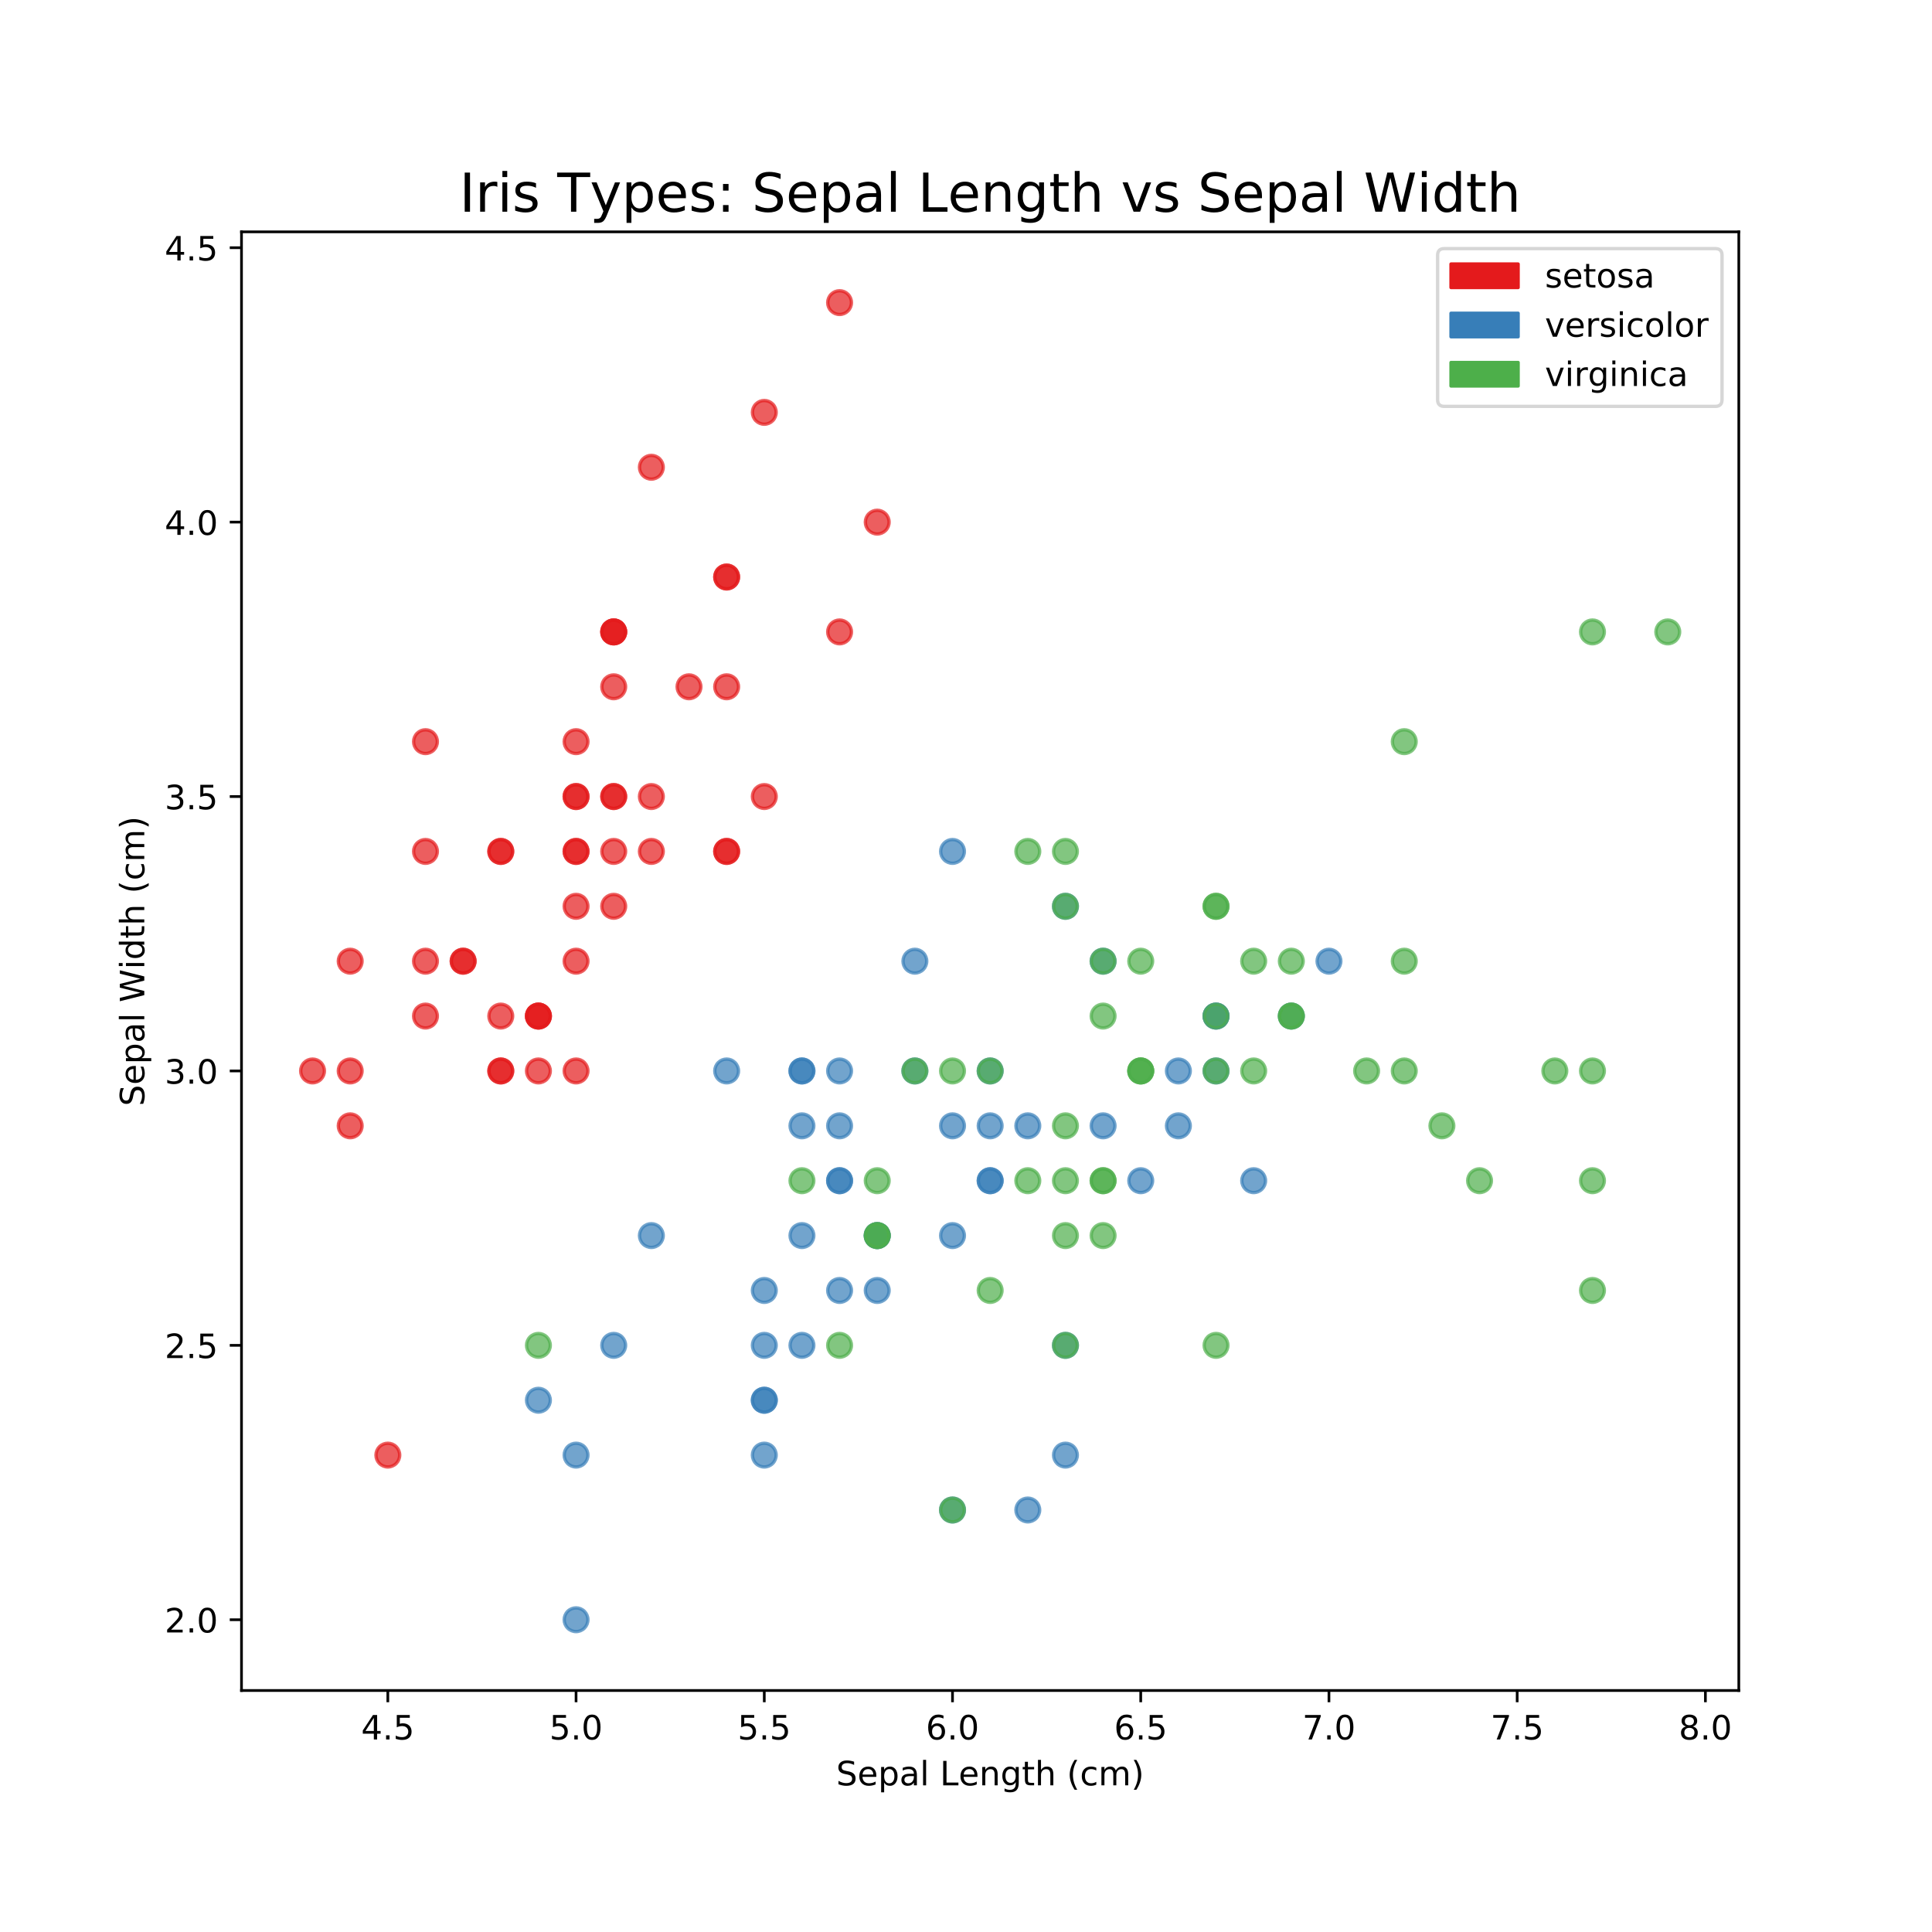 <?xml version="1.0" encoding="utf-8" standalone="no"?>
<!DOCTYPE svg PUBLIC "-//W3C//DTD SVG 1.1//EN"
  "http://www.w3.org/Graphics/SVG/1.1/DTD/svg11.dtd">
<!-- Created with matplotlib (http://matplotlib.org/) -->
<svg height="576pt" version="1.1" viewBox="0 0 576 576" width="576pt" xmlns="http://www.w3.org/2000/svg" xmlns:xlink="http://www.w3.org/1999/xlink">
 <defs>
  <style type="text/css">
*{stroke-linecap:butt;stroke-linejoin:round;}
  </style>
 </defs>
 <g id="figure_1">
  <g id="patch_1">
   <path d="M 0 576 
L 576 576 
L 576 0 
L 0 0 
z
" style="fill:#ffffff;"/>
  </g>
  <g id="axes_1">
   <g id="patch_2">
    <path d="M 72 504 
L 518.4 504 
L 518.4 69.12 
L 72 69.12 
z
" style="fill:#ffffff;"/>
   </g>
   <g id="PathCollection_1">
    <defs>
     <path d="M 0 3.536 
C 0.938 3.536 1.837 3.163 2.5 2.5 
C 3.163 1.837 3.536 0.938 3.536 0 
C 3.536 -0.938 3.163 -1.837 2.5 -2.5 
C 1.837 -3.163 0.938 -3.536 0 -3.536 
C -0.938 -3.536 -1.837 -3.163 -2.5 -2.5 
C -3.163 -1.837 -3.536 -0.938 -3.536 0 
C -3.536 0.938 -3.163 1.837 -2.5 2.5 
C -1.837 3.163 -0.938 3.536 0 3.536 
z
" id="C0_0_c46aa14a33"/>
    </defs>
    <g clip-path="url(#pc9753969cb)">
     <use style="fill:#e41a1c;fill-opacity:0.7;stroke:#e41a1c;stroke-opacity:0.7;" x="182.967" xlink:href="#C0_0_c46aa14a33" y="237.474"/>
    </g>
    <g clip-path="url(#pc9753969cb)">
     <use style="fill:#e41a1c;fill-opacity:0.7;stroke:#e41a1c;stroke-opacity:0.7;" x="160.52" xlink:href="#C0_0_c46aa14a33" y="319.284"/>
    </g>
    <g clip-path="url(#pc9753969cb)">
     <use style="fill:#e41a1c;fill-opacity:0.7;stroke:#e41a1c;stroke-opacity:0.7;" x="138.073" xlink:href="#C0_0_c46aa14a33" y="286.56"/>
    </g>
    <g clip-path="url(#pc9753969cb)">
     <use style="fill:#e41a1c;fill-opacity:0.7;stroke:#e41a1c;stroke-opacity:0.7;" x="126.85" xlink:href="#C0_0_c46aa14a33" y="302.922"/>
    </g>
    <g clip-path="url(#pc9753969cb)">
     <use style="fill:#e41a1c;fill-opacity:0.7;stroke:#e41a1c;stroke-opacity:0.7;" x="171.743" xlink:href="#C0_0_c46aa14a33" y="221.112"/>
    </g>
    <g clip-path="url(#pc9753969cb)">
     <use style="fill:#e41a1c;fill-opacity:0.7;stroke:#e41a1c;stroke-opacity:0.7;" x="216.637" xlink:href="#C0_0_c46aa14a33" y="172.027"/>
    </g>
    <g clip-path="url(#pc9753969cb)">
     <use style="fill:#e41a1c;fill-opacity:0.7;stroke:#e41a1c;stroke-opacity:0.7;" x="126.85" xlink:href="#C0_0_c46aa14a33" y="253.836"/>
    </g>
    <g clip-path="url(#pc9753969cb)">
     <use style="fill:#e41a1c;fill-opacity:0.7;stroke:#e41a1c;stroke-opacity:0.7;" x="171.743" xlink:href="#C0_0_c46aa14a33" y="253.836"/>
    </g>
    <g clip-path="url(#pc9753969cb)">
     <use style="fill:#e41a1c;fill-opacity:0.7;stroke:#e41a1c;stroke-opacity:0.7;" x="104.403" xlink:href="#C0_0_c46aa14a33" y="335.646"/>
    </g>
    <g clip-path="url(#pc9753969cb)">
     <use style="fill:#e41a1c;fill-opacity:0.7;stroke:#e41a1c;stroke-opacity:0.7;" x="160.52" xlink:href="#C0_0_c46aa14a33" y="302.922"/>
    </g>
    <g clip-path="url(#pc9753969cb)">
     <use style="fill:#e41a1c;fill-opacity:0.7;stroke:#e41a1c;stroke-opacity:0.7;" x="216.637" xlink:href="#C0_0_c46aa14a33" y="204.751"/>
    </g>
    <g clip-path="url(#pc9753969cb)">
     <use style="fill:#e41a1c;fill-opacity:0.7;stroke:#e41a1c;stroke-opacity:0.7;" x="149.297" xlink:href="#C0_0_c46aa14a33" y="253.836"/>
    </g>
    <g clip-path="url(#pc9753969cb)">
     <use style="fill:#e41a1c;fill-opacity:0.7;stroke:#e41a1c;stroke-opacity:0.7;" x="149.297" xlink:href="#C0_0_c46aa14a33" y="319.284"/>
    </g>
    <g clip-path="url(#pc9753969cb)">
     <use style="fill:#e41a1c;fill-opacity:0.7;stroke:#e41a1c;stroke-opacity:0.7;" x="93.18" xlink:href="#C0_0_c46aa14a33" y="319.284"/>
    </g>
    <g clip-path="url(#pc9753969cb)">
     <use style="fill:#e41a1c;fill-opacity:0.7;stroke:#e41a1c;stroke-opacity:0.7;" x="261.53" xlink:href="#C0_0_c46aa14a33" y="155.665"/>
    </g>
    <g clip-path="url(#pc9753969cb)">
     <use style="fill:#e41a1c;fill-opacity:0.7;stroke:#e41a1c;stroke-opacity:0.7;" x="250.307" xlink:href="#C0_0_c46aa14a33" y="90.217"/>
    </g>
    <g clip-path="url(#pc9753969cb)">
     <use style="fill:#e41a1c;fill-opacity:0.7;stroke:#e41a1c;stroke-opacity:0.7;" x="216.637" xlink:href="#C0_0_c46aa14a33" y="172.027"/>
    </g>
    <g clip-path="url(#pc9753969cb)">
     <use style="fill:#e41a1c;fill-opacity:0.7;stroke:#e41a1c;stroke-opacity:0.7;" x="182.967" xlink:href="#C0_0_c46aa14a33" y="237.474"/>
    </g>
    <g clip-path="url(#pc9753969cb)">
     <use style="fill:#e41a1c;fill-opacity:0.7;stroke:#e41a1c;stroke-opacity:0.7;" x="250.307" xlink:href="#C0_0_c46aa14a33" y="188.389"/>
    </g>
    <g clip-path="url(#pc9753969cb)">
     <use style="fill:#e41a1c;fill-opacity:0.7;stroke:#e41a1c;stroke-opacity:0.7;" x="182.967" xlink:href="#C0_0_c46aa14a33" y="188.389"/>
    </g>
    <g clip-path="url(#pc9753969cb)">
     <use style="fill:#e41a1c;fill-opacity:0.7;stroke:#e41a1c;stroke-opacity:0.7;" x="216.637" xlink:href="#C0_0_c46aa14a33" y="253.836"/>
    </g>
    <g clip-path="url(#pc9753969cb)">
     <use style="fill:#e41a1c;fill-opacity:0.7;stroke:#e41a1c;stroke-opacity:0.7;" x="182.967" xlink:href="#C0_0_c46aa14a33" y="204.751"/>
    </g>
    <g clip-path="url(#pc9753969cb)">
     <use style="fill:#e41a1c;fill-opacity:0.7;stroke:#e41a1c;stroke-opacity:0.7;" x="126.85" xlink:href="#C0_0_c46aa14a33" y="221.112"/>
    </g>
    <g clip-path="url(#pc9753969cb)">
     <use style="fill:#e41a1c;fill-opacity:0.7;stroke:#e41a1c;stroke-opacity:0.7;" x="182.967" xlink:href="#C0_0_c46aa14a33" y="270.198"/>
    </g>
    <g clip-path="url(#pc9753969cb)">
     <use style="fill:#e41a1c;fill-opacity:0.7;stroke:#e41a1c;stroke-opacity:0.7;" x="149.297" xlink:href="#C0_0_c46aa14a33" y="253.836"/>
    </g>
    <g clip-path="url(#pc9753969cb)">
     <use style="fill:#e41a1c;fill-opacity:0.7;stroke:#e41a1c;stroke-opacity:0.7;" x="171.743" xlink:href="#C0_0_c46aa14a33" y="319.284"/>
    </g>
    <g clip-path="url(#pc9753969cb)">
     <use style="fill:#e41a1c;fill-opacity:0.7;stroke:#e41a1c;stroke-opacity:0.7;" x="171.743" xlink:href="#C0_0_c46aa14a33" y="253.836"/>
    </g>
    <g clip-path="url(#pc9753969cb)">
     <use style="fill:#e41a1c;fill-opacity:0.7;stroke:#e41a1c;stroke-opacity:0.7;" x="194.19" xlink:href="#C0_0_c46aa14a33" y="237.474"/>
    </g>
    <g clip-path="url(#pc9753969cb)">
     <use style="fill:#e41a1c;fill-opacity:0.7;stroke:#e41a1c;stroke-opacity:0.7;" x="194.19" xlink:href="#C0_0_c46aa14a33" y="253.836"/>
    </g>
    <g clip-path="url(#pc9753969cb)">
     <use style="fill:#e41a1c;fill-opacity:0.7;stroke:#e41a1c;stroke-opacity:0.7;" x="138.073" xlink:href="#C0_0_c46aa14a33" y="286.56"/>
    </g>
    <g clip-path="url(#pc9753969cb)">
     <use style="fill:#e41a1c;fill-opacity:0.7;stroke:#e41a1c;stroke-opacity:0.7;" x="149.297" xlink:href="#C0_0_c46aa14a33" y="302.922"/>
    </g>
    <g clip-path="url(#pc9753969cb)">
     <use style="fill:#e41a1c;fill-opacity:0.7;stroke:#e41a1c;stroke-opacity:0.7;" x="216.637" xlink:href="#C0_0_c46aa14a33" y="253.836"/>
    </g>
    <g clip-path="url(#pc9753969cb)">
     <use style="fill:#e41a1c;fill-opacity:0.7;stroke:#e41a1c;stroke-opacity:0.7;" x="194.19" xlink:href="#C0_0_c46aa14a33" y="139.303"/>
    </g>
    <g clip-path="url(#pc9753969cb)">
     <use style="fill:#e41a1c;fill-opacity:0.7;stroke:#e41a1c;stroke-opacity:0.7;" x="227.86" xlink:href="#C0_0_c46aa14a33" y="122.941"/>
    </g>
    <g clip-path="url(#pc9753969cb)">
     <use style="fill:#e41a1c;fill-opacity:0.7;stroke:#e41a1c;stroke-opacity:0.7;" x="160.52" xlink:href="#C0_0_c46aa14a33" y="302.922"/>
    </g>
    <g clip-path="url(#pc9753969cb)">
     <use style="fill:#e41a1c;fill-opacity:0.7;stroke:#e41a1c;stroke-opacity:0.7;" x="171.743" xlink:href="#C0_0_c46aa14a33" y="286.56"/>
    </g>
    <g clip-path="url(#pc9753969cb)">
     <use style="fill:#e41a1c;fill-opacity:0.7;stroke:#e41a1c;stroke-opacity:0.7;" x="227.86" xlink:href="#C0_0_c46aa14a33" y="237.474"/>
    </g>
    <g clip-path="url(#pc9753969cb)">
     <use style="fill:#e41a1c;fill-opacity:0.7;stroke:#e41a1c;stroke-opacity:0.7;" x="160.52" xlink:href="#C0_0_c46aa14a33" y="302.922"/>
    </g>
    <g clip-path="url(#pc9753969cb)">
     <use style="fill:#e41a1c;fill-opacity:0.7;stroke:#e41a1c;stroke-opacity:0.7;" x="104.403" xlink:href="#C0_0_c46aa14a33" y="319.284"/>
    </g>
    <g clip-path="url(#pc9753969cb)">
     <use style="fill:#e41a1c;fill-opacity:0.7;stroke:#e41a1c;stroke-opacity:0.7;" x="182.967" xlink:href="#C0_0_c46aa14a33" y="253.836"/>
    </g>
    <g clip-path="url(#pc9753969cb)">
     <use style="fill:#e41a1c;fill-opacity:0.7;stroke:#e41a1c;stroke-opacity:0.7;" x="171.743" xlink:href="#C0_0_c46aa14a33" y="237.474"/>
    </g>
    <g clip-path="url(#pc9753969cb)">
     <use style="fill:#e41a1c;fill-opacity:0.7;stroke:#e41a1c;stroke-opacity:0.7;" x="115.626" xlink:href="#C0_0_c46aa14a33" y="433.817"/>
    </g>
    <g clip-path="url(#pc9753969cb)">
     <use style="fill:#e41a1c;fill-opacity:0.7;stroke:#e41a1c;stroke-opacity:0.7;" x="104.403" xlink:href="#C0_0_c46aa14a33" y="286.56"/>
    </g>
    <g clip-path="url(#pc9753969cb)">
     <use style="fill:#e41a1c;fill-opacity:0.7;stroke:#e41a1c;stroke-opacity:0.7;" x="171.743" xlink:href="#C0_0_c46aa14a33" y="237.474"/>
    </g>
    <g clip-path="url(#pc9753969cb)">
     <use style="fill:#e41a1c;fill-opacity:0.7;stroke:#e41a1c;stroke-opacity:0.7;" x="182.967" xlink:href="#C0_0_c46aa14a33" y="188.389"/>
    </g>
    <g clip-path="url(#pc9753969cb)">
     <use style="fill:#e41a1c;fill-opacity:0.7;stroke:#e41a1c;stroke-opacity:0.7;" x="149.297" xlink:href="#C0_0_c46aa14a33" y="319.284"/>
    </g>
    <g clip-path="url(#pc9753969cb)">
     <use style="fill:#e41a1c;fill-opacity:0.7;stroke:#e41a1c;stroke-opacity:0.7;" x="182.967" xlink:href="#C0_0_c46aa14a33" y="188.389"/>
    </g>
    <g clip-path="url(#pc9753969cb)">
     <use style="fill:#e41a1c;fill-opacity:0.7;stroke:#e41a1c;stroke-opacity:0.7;" x="126.85" xlink:href="#C0_0_c46aa14a33" y="286.56"/>
    </g>
    <g clip-path="url(#pc9753969cb)">
     <use style="fill:#e41a1c;fill-opacity:0.7;stroke:#e41a1c;stroke-opacity:0.7;" x="205.413" xlink:href="#C0_0_c46aa14a33" y="204.751"/>
    </g>
    <g clip-path="url(#pc9753969cb)">
     <use style="fill:#e41a1c;fill-opacity:0.7;stroke:#e41a1c;stroke-opacity:0.7;" x="171.743" xlink:href="#C0_0_c46aa14a33" y="270.198"/>
    </g>
    <g clip-path="url(#pc9753969cb)">
     <use style="fill:#377eb8;fill-opacity:0.7;stroke:#377eb8;stroke-opacity:0.7;" x="396.21" xlink:href="#C0_0_c46aa14a33" y="286.56"/>
    </g>
    <g clip-path="url(#pc9753969cb)">
     <use style="fill:#377eb8;fill-opacity:0.7;stroke:#377eb8;stroke-opacity:0.7;" x="328.87" xlink:href="#C0_0_c46aa14a33" y="286.56"/>
    </g>
    <g clip-path="url(#pc9753969cb)">
     <use style="fill:#377eb8;fill-opacity:0.7;stroke:#377eb8;stroke-opacity:0.7;" x="384.987" xlink:href="#C0_0_c46aa14a33" y="302.922"/>
    </g>
    <g clip-path="url(#pc9753969cb)">
     <use style="fill:#377eb8;fill-opacity:0.7;stroke:#377eb8;stroke-opacity:0.7;" x="227.86" xlink:href="#C0_0_c46aa14a33" y="433.817"/>
    </g>
    <g clip-path="url(#pc9753969cb)">
     <use style="fill:#377eb8;fill-opacity:0.7;stroke:#377eb8;stroke-opacity:0.7;" x="340.093" xlink:href="#C0_0_c46aa14a33" y="352.008"/>
    </g>
    <g clip-path="url(#pc9753969cb)">
     <use style="fill:#377eb8;fill-opacity:0.7;stroke:#377eb8;stroke-opacity:0.7;" x="250.307" xlink:href="#C0_0_c46aa14a33" y="352.008"/>
    </g>
    <g clip-path="url(#pc9753969cb)">
     <use style="fill:#377eb8;fill-opacity:0.7;stroke:#377eb8;stroke-opacity:0.7;" x="317.647" xlink:href="#C0_0_c46aa14a33" y="270.198"/>
    </g>
    <g clip-path="url(#pc9753969cb)">
     <use style="fill:#377eb8;fill-opacity:0.7;stroke:#377eb8;stroke-opacity:0.7;" x="160.52" xlink:href="#C0_0_c46aa14a33" y="417.455"/>
    </g>
    <g clip-path="url(#pc9753969cb)">
     <use style="fill:#377eb8;fill-opacity:0.7;stroke:#377eb8;stroke-opacity:0.7;" x="351.317" xlink:href="#C0_0_c46aa14a33" y="335.646"/>
    </g>
    <g clip-path="url(#pc9753969cb)">
     <use style="fill:#377eb8;fill-opacity:0.7;stroke:#377eb8;stroke-opacity:0.7;" x="194.19" xlink:href="#C0_0_c46aa14a33" y="368.369"/>
    </g>
    <g clip-path="url(#pc9753969cb)">
     <use style="fill:#377eb8;fill-opacity:0.7;stroke:#377eb8;stroke-opacity:0.7;" x="171.743" xlink:href="#C0_0_c46aa14a33" y="482.903"/>
    </g>
    <g clip-path="url(#pc9753969cb)">
     <use style="fill:#377eb8;fill-opacity:0.7;stroke:#377eb8;stroke-opacity:0.7;" x="272.753" xlink:href="#C0_0_c46aa14a33" y="319.284"/>
    </g>
    <g clip-path="url(#pc9753969cb)">
     <use style="fill:#377eb8;fill-opacity:0.7;stroke:#377eb8;stroke-opacity:0.7;" x="283.977" xlink:href="#C0_0_c46aa14a33" y="450.179"/>
    </g>
    <g clip-path="url(#pc9753969cb)">
     <use style="fill:#377eb8;fill-opacity:0.7;stroke:#377eb8;stroke-opacity:0.7;" x="295.2" xlink:href="#C0_0_c46aa14a33" y="335.646"/>
    </g>
    <g clip-path="url(#pc9753969cb)">
     <use style="fill:#377eb8;fill-opacity:0.7;stroke:#377eb8;stroke-opacity:0.7;" x="239.083" xlink:href="#C0_0_c46aa14a33" y="335.646"/>
    </g>
    <g clip-path="url(#pc9753969cb)">
     <use style="fill:#377eb8;fill-opacity:0.7;stroke:#377eb8;stroke-opacity:0.7;" x="362.54" xlink:href="#C0_0_c46aa14a33" y="302.922"/>
    </g>
    <g clip-path="url(#pc9753969cb)">
     <use style="fill:#377eb8;fill-opacity:0.7;stroke:#377eb8;stroke-opacity:0.7;" x="239.083" xlink:href="#C0_0_c46aa14a33" y="319.284"/>
    </g>
    <g clip-path="url(#pc9753969cb)">
     <use style="fill:#377eb8;fill-opacity:0.7;stroke:#377eb8;stroke-opacity:0.7;" x="261.53" xlink:href="#C0_0_c46aa14a33" y="368.369"/>
    </g>
    <g clip-path="url(#pc9753969cb)">
     <use style="fill:#377eb8;fill-opacity:0.7;stroke:#377eb8;stroke-opacity:0.7;" x="306.423" xlink:href="#C0_0_c46aa14a33" y="450.179"/>
    </g>
    <g clip-path="url(#pc9753969cb)">
     <use style="fill:#377eb8;fill-opacity:0.7;stroke:#377eb8;stroke-opacity:0.7;" x="239.083" xlink:href="#C0_0_c46aa14a33" y="401.093"/>
    </g>
    <g clip-path="url(#pc9753969cb)">
     <use style="fill:#377eb8;fill-opacity:0.7;stroke:#377eb8;stroke-opacity:0.7;" x="272.753" xlink:href="#C0_0_c46aa14a33" y="286.56"/>
    </g>
    <g clip-path="url(#pc9753969cb)">
     <use style="fill:#377eb8;fill-opacity:0.7;stroke:#377eb8;stroke-opacity:0.7;" x="295.2" xlink:href="#C0_0_c46aa14a33" y="352.008"/>
    </g>
    <g clip-path="url(#pc9753969cb)">
     <use style="fill:#377eb8;fill-opacity:0.7;stroke:#377eb8;stroke-opacity:0.7;" x="317.647" xlink:href="#C0_0_c46aa14a33" y="401.093"/>
    </g>
    <g clip-path="url(#pc9753969cb)">
     <use style="fill:#377eb8;fill-opacity:0.7;stroke:#377eb8;stroke-opacity:0.7;" x="295.2" xlink:href="#C0_0_c46aa14a33" y="352.008"/>
    </g>
    <g clip-path="url(#pc9753969cb)">
     <use style="fill:#377eb8;fill-opacity:0.7;stroke:#377eb8;stroke-opacity:0.7;" x="328.87" xlink:href="#C0_0_c46aa14a33" y="335.646"/>
    </g>
    <g clip-path="url(#pc9753969cb)">
     <use style="fill:#377eb8;fill-opacity:0.7;stroke:#377eb8;stroke-opacity:0.7;" x="351.317" xlink:href="#C0_0_c46aa14a33" y="319.284"/>
    </g>
    <g clip-path="url(#pc9753969cb)">
     <use style="fill:#377eb8;fill-opacity:0.7;stroke:#377eb8;stroke-opacity:0.7;" x="373.763" xlink:href="#C0_0_c46aa14a33" y="352.008"/>
    </g>
    <g clip-path="url(#pc9753969cb)">
     <use style="fill:#377eb8;fill-opacity:0.7;stroke:#377eb8;stroke-opacity:0.7;" x="362.54" xlink:href="#C0_0_c46aa14a33" y="319.284"/>
    </g>
    <g clip-path="url(#pc9753969cb)">
     <use style="fill:#377eb8;fill-opacity:0.7;stroke:#377eb8;stroke-opacity:0.7;" x="283.977" xlink:href="#C0_0_c46aa14a33" y="335.646"/>
    </g>
    <g clip-path="url(#pc9753969cb)">
     <use style="fill:#377eb8;fill-opacity:0.7;stroke:#377eb8;stroke-opacity:0.7;" x="250.307" xlink:href="#C0_0_c46aa14a33" y="384.731"/>
    </g>
    <g clip-path="url(#pc9753969cb)">
     <use style="fill:#377eb8;fill-opacity:0.7;stroke:#377eb8;stroke-opacity:0.7;" x="227.86" xlink:href="#C0_0_c46aa14a33" y="417.455"/>
    </g>
    <g clip-path="url(#pc9753969cb)">
     <use style="fill:#377eb8;fill-opacity:0.7;stroke:#377eb8;stroke-opacity:0.7;" x="227.86" xlink:href="#C0_0_c46aa14a33" y="417.455"/>
    </g>
    <g clip-path="url(#pc9753969cb)">
     <use style="fill:#377eb8;fill-opacity:0.7;stroke:#377eb8;stroke-opacity:0.7;" x="261.53" xlink:href="#C0_0_c46aa14a33" y="368.369"/>
    </g>
    <g clip-path="url(#pc9753969cb)">
     <use style="fill:#377eb8;fill-opacity:0.7;stroke:#377eb8;stroke-opacity:0.7;" x="283.977" xlink:href="#C0_0_c46aa14a33" y="368.369"/>
    </g>
    <g clip-path="url(#pc9753969cb)">
     <use style="fill:#377eb8;fill-opacity:0.7;stroke:#377eb8;stroke-opacity:0.7;" x="216.637" xlink:href="#C0_0_c46aa14a33" y="319.284"/>
    </g>
    <g clip-path="url(#pc9753969cb)">
     <use style="fill:#377eb8;fill-opacity:0.7;stroke:#377eb8;stroke-opacity:0.7;" x="283.977" xlink:href="#C0_0_c46aa14a33" y="253.836"/>
    </g>
    <g clip-path="url(#pc9753969cb)">
     <use style="fill:#377eb8;fill-opacity:0.7;stroke:#377eb8;stroke-opacity:0.7;" x="362.54" xlink:href="#C0_0_c46aa14a33" y="302.922"/>
    </g>
    <g clip-path="url(#pc9753969cb)">
     <use style="fill:#377eb8;fill-opacity:0.7;stroke:#377eb8;stroke-opacity:0.7;" x="317.647" xlink:href="#C0_0_c46aa14a33" y="433.817"/>
    </g>
    <g clip-path="url(#pc9753969cb)">
     <use style="fill:#377eb8;fill-opacity:0.7;stroke:#377eb8;stroke-opacity:0.7;" x="239.083" xlink:href="#C0_0_c46aa14a33" y="319.284"/>
    </g>
    <g clip-path="url(#pc9753969cb)">
     <use style="fill:#377eb8;fill-opacity:0.7;stroke:#377eb8;stroke-opacity:0.7;" x="227.86" xlink:href="#C0_0_c46aa14a33" y="401.093"/>
    </g>
    <g clip-path="url(#pc9753969cb)">
     <use style="fill:#377eb8;fill-opacity:0.7;stroke:#377eb8;stroke-opacity:0.7;" x="227.86" xlink:href="#C0_0_c46aa14a33" y="384.731"/>
    </g>
    <g clip-path="url(#pc9753969cb)">
     <use style="fill:#377eb8;fill-opacity:0.7;stroke:#377eb8;stroke-opacity:0.7;" x="295.2" xlink:href="#C0_0_c46aa14a33" y="319.284"/>
    </g>
    <g clip-path="url(#pc9753969cb)">
     <use style="fill:#377eb8;fill-opacity:0.7;stroke:#377eb8;stroke-opacity:0.7;" x="261.53" xlink:href="#C0_0_c46aa14a33" y="384.731"/>
    </g>
    <g clip-path="url(#pc9753969cb)">
     <use style="fill:#377eb8;fill-opacity:0.7;stroke:#377eb8;stroke-opacity:0.7;" x="171.743" xlink:href="#C0_0_c46aa14a33" y="433.817"/>
    </g>
    <g clip-path="url(#pc9753969cb)">
     <use style="fill:#377eb8;fill-opacity:0.7;stroke:#377eb8;stroke-opacity:0.7;" x="239.083" xlink:href="#C0_0_c46aa14a33" y="368.369"/>
    </g>
    <g clip-path="url(#pc9753969cb)">
     <use style="fill:#377eb8;fill-opacity:0.7;stroke:#377eb8;stroke-opacity:0.7;" x="250.307" xlink:href="#C0_0_c46aa14a33" y="319.284"/>
    </g>
    <g clip-path="url(#pc9753969cb)">
     <use style="fill:#377eb8;fill-opacity:0.7;stroke:#377eb8;stroke-opacity:0.7;" x="250.307" xlink:href="#C0_0_c46aa14a33" y="335.646"/>
    </g>
    <g clip-path="url(#pc9753969cb)">
     <use style="fill:#377eb8;fill-opacity:0.7;stroke:#377eb8;stroke-opacity:0.7;" x="306.423" xlink:href="#C0_0_c46aa14a33" y="335.646"/>
    </g>
    <g clip-path="url(#pc9753969cb)">
     <use style="fill:#377eb8;fill-opacity:0.7;stroke:#377eb8;stroke-opacity:0.7;" x="182.967" xlink:href="#C0_0_c46aa14a33" y="401.093"/>
    </g>
    <g clip-path="url(#pc9753969cb)">
     <use style="fill:#377eb8;fill-opacity:0.7;stroke:#377eb8;stroke-opacity:0.7;" x="250.307" xlink:href="#C0_0_c46aa14a33" y="352.008"/>
    </g>
    <g clip-path="url(#pc9753969cb)">
     <use style="fill:#4daf4a;fill-opacity:0.7;stroke:#4daf4a;stroke-opacity:0.7;" x="317.647" xlink:href="#C0_0_c46aa14a33" y="270.198"/>
    </g>
    <g clip-path="url(#pc9753969cb)">
     <use style="fill:#4daf4a;fill-opacity:0.7;stroke:#4daf4a;stroke-opacity:0.7;" x="261.53" xlink:href="#C0_0_c46aa14a33" y="368.369"/>
    </g>
    <g clip-path="url(#pc9753969cb)">
     <use style="fill:#4daf4a;fill-opacity:0.7;stroke:#4daf4a;stroke-opacity:0.7;" x="407.433" xlink:href="#C0_0_c46aa14a33" y="319.284"/>
    </g>
    <g clip-path="url(#pc9753969cb)">
     <use style="fill:#4daf4a;fill-opacity:0.7;stroke:#4daf4a;stroke-opacity:0.7;" x="317.647" xlink:href="#C0_0_c46aa14a33" y="335.646"/>
    </g>
    <g clip-path="url(#pc9753969cb)">
     <use style="fill:#4daf4a;fill-opacity:0.7;stroke:#4daf4a;stroke-opacity:0.7;" x="340.093" xlink:href="#C0_0_c46aa14a33" y="319.284"/>
    </g>
    <g clip-path="url(#pc9753969cb)">
     <use style="fill:#4daf4a;fill-opacity:0.7;stroke:#4daf4a;stroke-opacity:0.7;" x="463.55" xlink:href="#C0_0_c46aa14a33" y="319.284"/>
    </g>
    <g clip-path="url(#pc9753969cb)">
     <use style="fill:#4daf4a;fill-opacity:0.7;stroke:#4daf4a;stroke-opacity:0.7;" x="160.52" xlink:href="#C0_0_c46aa14a33" y="401.093"/>
    </g>
    <g clip-path="url(#pc9753969cb)">
     <use style="fill:#4daf4a;fill-opacity:0.7;stroke:#4daf4a;stroke-opacity:0.7;" x="429.88" xlink:href="#C0_0_c46aa14a33" y="335.646"/>
    </g>
    <g clip-path="url(#pc9753969cb)">
     <use style="fill:#4daf4a;fill-opacity:0.7;stroke:#4daf4a;stroke-opacity:0.7;" x="362.54" xlink:href="#C0_0_c46aa14a33" y="401.093"/>
    </g>
    <g clip-path="url(#pc9753969cb)">
     <use style="fill:#4daf4a;fill-opacity:0.7;stroke:#4daf4a;stroke-opacity:0.7;" x="418.657" xlink:href="#C0_0_c46aa14a33" y="221.112"/>
    </g>
    <g clip-path="url(#pc9753969cb)">
     <use style="fill:#4daf4a;fill-opacity:0.7;stroke:#4daf4a;stroke-opacity:0.7;" x="340.093" xlink:href="#C0_0_c46aa14a33" y="286.56"/>
    </g>
    <g clip-path="url(#pc9753969cb)">
     <use style="fill:#4daf4a;fill-opacity:0.7;stroke:#4daf4a;stroke-opacity:0.7;" x="328.87" xlink:href="#C0_0_c46aa14a33" y="368.369"/>
    </g>
    <g clip-path="url(#pc9753969cb)">
     <use style="fill:#4daf4a;fill-opacity:0.7;stroke:#4daf4a;stroke-opacity:0.7;" x="373.763" xlink:href="#C0_0_c46aa14a33" y="319.284"/>
    </g>
    <g clip-path="url(#pc9753969cb)">
     <use style="fill:#4daf4a;fill-opacity:0.7;stroke:#4daf4a;stroke-opacity:0.7;" x="250.307" xlink:href="#C0_0_c46aa14a33" y="401.093"/>
    </g>
    <g clip-path="url(#pc9753969cb)">
     <use style="fill:#4daf4a;fill-opacity:0.7;stroke:#4daf4a;stroke-opacity:0.7;" x="261.53" xlink:href="#C0_0_c46aa14a33" y="352.008"/>
    </g>
    <g clip-path="url(#pc9753969cb)">
     <use style="fill:#4daf4a;fill-opacity:0.7;stroke:#4daf4a;stroke-opacity:0.7;" x="328.87" xlink:href="#C0_0_c46aa14a33" y="286.56"/>
    </g>
    <g clip-path="url(#pc9753969cb)">
     <use style="fill:#4daf4a;fill-opacity:0.7;stroke:#4daf4a;stroke-opacity:0.7;" x="340.093" xlink:href="#C0_0_c46aa14a33" y="319.284"/>
    </g>
    <g clip-path="url(#pc9753969cb)">
     <use style="fill:#4daf4a;fill-opacity:0.7;stroke:#4daf4a;stroke-opacity:0.7;" x="474.774" xlink:href="#C0_0_c46aa14a33" y="188.389"/>
    </g>
    <g clip-path="url(#pc9753969cb)">
     <use style="fill:#4daf4a;fill-opacity:0.7;stroke:#4daf4a;stroke-opacity:0.7;" x="474.774" xlink:href="#C0_0_c46aa14a33" y="384.731"/>
    </g>
    <g clip-path="url(#pc9753969cb)">
     <use style="fill:#4daf4a;fill-opacity:0.7;stroke:#4daf4a;stroke-opacity:0.7;" x="283.977" xlink:href="#C0_0_c46aa14a33" y="450.179"/>
    </g>
    <g clip-path="url(#pc9753969cb)">
     <use style="fill:#4daf4a;fill-opacity:0.7;stroke:#4daf4a;stroke-opacity:0.7;" x="384.987" xlink:href="#C0_0_c46aa14a33" y="286.56"/>
    </g>
    <g clip-path="url(#pc9753969cb)">
     <use style="fill:#4daf4a;fill-opacity:0.7;stroke:#4daf4a;stroke-opacity:0.7;" x="239.083" xlink:href="#C0_0_c46aa14a33" y="352.008"/>
    </g>
    <g clip-path="url(#pc9753969cb)">
     <use style="fill:#4daf4a;fill-opacity:0.7;stroke:#4daf4a;stroke-opacity:0.7;" x="474.774" xlink:href="#C0_0_c46aa14a33" y="352.008"/>
    </g>
    <g clip-path="url(#pc9753969cb)">
     <use style="fill:#4daf4a;fill-opacity:0.7;stroke:#4daf4a;stroke-opacity:0.7;" x="317.647" xlink:href="#C0_0_c46aa14a33" y="368.369"/>
    </g>
    <g clip-path="url(#pc9753969cb)">
     <use style="fill:#4daf4a;fill-opacity:0.7;stroke:#4daf4a;stroke-opacity:0.7;" x="362.54" xlink:href="#C0_0_c46aa14a33" y="270.198"/>
    </g>
    <g clip-path="url(#pc9753969cb)">
     <use style="fill:#4daf4a;fill-opacity:0.7;stroke:#4daf4a;stroke-opacity:0.7;" x="418.657" xlink:href="#C0_0_c46aa14a33" y="286.56"/>
    </g>
    <g clip-path="url(#pc9753969cb)">
     <use style="fill:#4daf4a;fill-opacity:0.7;stroke:#4daf4a;stroke-opacity:0.7;" x="306.423" xlink:href="#C0_0_c46aa14a33" y="352.008"/>
    </g>
    <g clip-path="url(#pc9753969cb)">
     <use style="fill:#4daf4a;fill-opacity:0.7;stroke:#4daf4a;stroke-opacity:0.7;" x="295.2" xlink:href="#C0_0_c46aa14a33" y="319.284"/>
    </g>
    <g clip-path="url(#pc9753969cb)">
     <use style="fill:#4daf4a;fill-opacity:0.7;stroke:#4daf4a;stroke-opacity:0.7;" x="328.87" xlink:href="#C0_0_c46aa14a33" y="352.008"/>
    </g>
    <g clip-path="url(#pc9753969cb)">
     <use style="fill:#4daf4a;fill-opacity:0.7;stroke:#4daf4a;stroke-opacity:0.7;" x="418.657" xlink:href="#C0_0_c46aa14a33" y="319.284"/>
    </g>
    <g clip-path="url(#pc9753969cb)">
     <use style="fill:#4daf4a;fill-opacity:0.7;stroke:#4daf4a;stroke-opacity:0.7;" x="441.103" xlink:href="#C0_0_c46aa14a33" y="352.008"/>
    </g>
    <g clip-path="url(#pc9753969cb)">
     <use style="fill:#4daf4a;fill-opacity:0.7;stroke:#4daf4a;stroke-opacity:0.7;" x="497.22" xlink:href="#C0_0_c46aa14a33" y="188.389"/>
    </g>
    <g clip-path="url(#pc9753969cb)">
     <use style="fill:#4daf4a;fill-opacity:0.7;stroke:#4daf4a;stroke-opacity:0.7;" x="328.87" xlink:href="#C0_0_c46aa14a33" y="352.008"/>
    </g>
    <g clip-path="url(#pc9753969cb)">
     <use style="fill:#4daf4a;fill-opacity:0.7;stroke:#4daf4a;stroke-opacity:0.7;" x="317.647" xlink:href="#C0_0_c46aa14a33" y="352.008"/>
    </g>
    <g clip-path="url(#pc9753969cb)">
     <use style="fill:#4daf4a;fill-opacity:0.7;stroke:#4daf4a;stroke-opacity:0.7;" x="295.2" xlink:href="#C0_0_c46aa14a33" y="384.731"/>
    </g>
    <g clip-path="url(#pc9753969cb)">
     <use style="fill:#4daf4a;fill-opacity:0.7;stroke:#4daf4a;stroke-opacity:0.7;" x="474.774" xlink:href="#C0_0_c46aa14a33" y="319.284"/>
    </g>
    <g clip-path="url(#pc9753969cb)">
     <use style="fill:#4daf4a;fill-opacity:0.7;stroke:#4daf4a;stroke-opacity:0.7;" x="317.647" xlink:href="#C0_0_c46aa14a33" y="253.836"/>
    </g>
    <g clip-path="url(#pc9753969cb)">
     <use style="fill:#4daf4a;fill-opacity:0.7;stroke:#4daf4a;stroke-opacity:0.7;" x="328.87" xlink:href="#C0_0_c46aa14a33" y="302.922"/>
    </g>
    <g clip-path="url(#pc9753969cb)">
     <use style="fill:#4daf4a;fill-opacity:0.7;stroke:#4daf4a;stroke-opacity:0.7;" x="283.977" xlink:href="#C0_0_c46aa14a33" y="319.284"/>
    </g>
    <g clip-path="url(#pc9753969cb)">
     <use style="fill:#4daf4a;fill-opacity:0.7;stroke:#4daf4a;stroke-opacity:0.7;" x="384.987" xlink:href="#C0_0_c46aa14a33" y="302.922"/>
    </g>
    <g clip-path="url(#pc9753969cb)">
     <use style="fill:#4daf4a;fill-opacity:0.7;stroke:#4daf4a;stroke-opacity:0.7;" x="362.54" xlink:href="#C0_0_c46aa14a33" y="302.922"/>
    </g>
    <g clip-path="url(#pc9753969cb)">
     <use style="fill:#4daf4a;fill-opacity:0.7;stroke:#4daf4a;stroke-opacity:0.7;" x="384.987" xlink:href="#C0_0_c46aa14a33" y="302.922"/>
    </g>
    <g clip-path="url(#pc9753969cb)">
     <use style="fill:#4daf4a;fill-opacity:0.7;stroke:#4daf4a;stroke-opacity:0.7;" x="261.53" xlink:href="#C0_0_c46aa14a33" y="368.369"/>
    </g>
    <g clip-path="url(#pc9753969cb)">
     <use style="fill:#4daf4a;fill-opacity:0.7;stroke:#4daf4a;stroke-opacity:0.7;" x="373.763" xlink:href="#C0_0_c46aa14a33" y="286.56"/>
    </g>
    <g clip-path="url(#pc9753969cb)">
     <use style="fill:#4daf4a;fill-opacity:0.7;stroke:#4daf4a;stroke-opacity:0.7;" x="362.54" xlink:href="#C0_0_c46aa14a33" y="270.198"/>
    </g>
    <g clip-path="url(#pc9753969cb)">
     <use style="fill:#4daf4a;fill-opacity:0.7;stroke:#4daf4a;stroke-opacity:0.7;" x="362.54" xlink:href="#C0_0_c46aa14a33" y="319.284"/>
    </g>
    <g clip-path="url(#pc9753969cb)">
     <use style="fill:#4daf4a;fill-opacity:0.7;stroke:#4daf4a;stroke-opacity:0.7;" x="317.647" xlink:href="#C0_0_c46aa14a33" y="401.093"/>
    </g>
    <g clip-path="url(#pc9753969cb)">
     <use style="fill:#4daf4a;fill-opacity:0.7;stroke:#4daf4a;stroke-opacity:0.7;" x="340.093" xlink:href="#C0_0_c46aa14a33" y="319.284"/>
    </g>
    <g clip-path="url(#pc9753969cb)">
     <use style="fill:#4daf4a;fill-opacity:0.7;stroke:#4daf4a;stroke-opacity:0.7;" x="306.423" xlink:href="#C0_0_c46aa14a33" y="253.836"/>
    </g>
    <g clip-path="url(#pc9753969cb)">
     <use style="fill:#4daf4a;fill-opacity:0.7;stroke:#4daf4a;stroke-opacity:0.7;" x="272.753" xlink:href="#C0_0_c46aa14a33" y="319.284"/>
    </g>
   </g>
   <g id="matplotlib.axis_1">
    <g id="xtick_1">
     <g id="line2d_1">
      <defs>
       <path d="M 0 0 
L 0 3.5 
" id="md8a8d5cd53" style="stroke:#000000;stroke-width:0.8;"/>
      </defs>
      <g>
       <use style="stroke:#000000;stroke-width:0.8;" x="115.626" xlink:href="#md8a8d5cd53" y="504"/>
      </g>
     </g>
     <g id="text_1">
      <!-- 4.5 -->
      <defs>
       <path d="M 37.797 64.312 
L 12.891 25.391 
L 37.797 25.391 
z
M 35.203 72.906 
L 47.609 72.906 
L 47.609 25.391 
L 58.016 25.391 
L 58.016 17.188 
L 47.609 17.188 
L 47.609 0 
L 37.797 0 
L 37.797 17.188 
L 4.891 17.188 
L 4.891 26.703 
z
" id="DejaVuSans-34"/>
       <path d="M 10.688 12.406 
L 21 12.406 
L 21 0 
L 10.688 0 
z
" id="DejaVuSans-2e"/>
       <path d="M 10.797 72.906 
L 49.516 72.906 
L 49.516 64.594 
L 19.828 64.594 
L 19.828 46.734 
Q 21.969 47.469 24.109 47.828 
Q 26.266 48.188 28.422 48.188 
Q 40.625 48.188 47.75 41.5 
Q 54.891 34.812 54.891 23.391 
Q 54.891 11.625 47.562 5.094 
Q 40.234 -1.422 26.906 -1.422 
Q 22.312 -1.422 17.547 -0.641 
Q 12.797 0.141 7.719 1.703 
L 7.719 11.625 
Q 12.109 9.234 16.797 8.062 
Q 21.484 6.891 26.703 6.891 
Q 35.156 6.891 40.078 11.328 
Q 45.016 15.766 45.016 23.391 
Q 45.016 31 40.078 35.438 
Q 35.156 39.891 26.703 39.891 
Q 22.75 39.891 18.812 39.016 
Q 14.891 38.141 10.797 36.281 
z
" id="DejaVuSans-35"/>
      </defs>
      <g transform="translate(107.675 518.598)scale(0.1 -0.1)">
       <use xlink:href="#DejaVuSans-34"/>
       <use x="63.623" xlink:href="#DejaVuSans-2e"/>
       <use x="95.41" xlink:href="#DejaVuSans-35"/>
      </g>
     </g>
    </g>
    <g id="xtick_2">
     <g id="line2d_2">
      <g>
       <use style="stroke:#000000;stroke-width:0.8;" x="171.743" xlink:href="#md8a8d5cd53" y="504"/>
      </g>
     </g>
     <g id="text_2">
      <!-- 5.0 -->
      <defs>
       <path d="M 31.781 66.406 
Q 24.172 66.406 20.328 58.906 
Q 16.5 51.422 16.5 36.375 
Q 16.5 21.391 20.328 13.891 
Q 24.172 6.391 31.781 6.391 
Q 39.453 6.391 43.281 13.891 
Q 47.125 21.391 47.125 36.375 
Q 47.125 51.422 43.281 58.906 
Q 39.453 66.406 31.781 66.406 
z
M 31.781 74.219 
Q 44.047 74.219 50.516 64.516 
Q 56.984 54.828 56.984 36.375 
Q 56.984 17.969 50.516 8.266 
Q 44.047 -1.422 31.781 -1.422 
Q 19.531 -1.422 13.062 8.266 
Q 6.594 17.969 6.594 36.375 
Q 6.594 54.828 13.062 64.516 
Q 19.531 74.219 31.781 74.219 
z
" id="DejaVuSans-30"/>
      </defs>
      <g transform="translate(163.792 518.598)scale(0.1 -0.1)">
       <use xlink:href="#DejaVuSans-35"/>
       <use x="63.623" xlink:href="#DejaVuSans-2e"/>
       <use x="95.41" xlink:href="#DejaVuSans-30"/>
      </g>
     </g>
    </g>
    <g id="xtick_3">
     <g id="line2d_3">
      <g>
       <use style="stroke:#000000;stroke-width:0.8;" x="227.86" xlink:href="#md8a8d5cd53" y="504"/>
      </g>
     </g>
     <g id="text_3">
      <!-- 5.5 -->
      <g transform="translate(219.908 518.598)scale(0.1 -0.1)">
       <use xlink:href="#DejaVuSans-35"/>
       <use x="63.623" xlink:href="#DejaVuSans-2e"/>
       <use x="95.41" xlink:href="#DejaVuSans-35"/>
      </g>
     </g>
    </g>
    <g id="xtick_4">
     <g id="line2d_4">
      <g>
       <use style="stroke:#000000;stroke-width:0.8;" x="283.977" xlink:href="#md8a8d5cd53" y="504"/>
      </g>
     </g>
     <g id="text_4">
      <!-- 6.0 -->
      <defs>
       <path d="M 33.016 40.375 
Q 26.375 40.375 22.484 35.828 
Q 18.609 31.297 18.609 23.391 
Q 18.609 15.531 22.484 10.953 
Q 26.375 6.391 33.016 6.391 
Q 39.656 6.391 43.531 10.953 
Q 47.406 15.531 47.406 23.391 
Q 47.406 31.297 43.531 35.828 
Q 39.656 40.375 33.016 40.375 
z
M 52.594 71.297 
L 52.594 62.312 
Q 48.875 64.062 45.094 64.984 
Q 41.312 65.922 37.594 65.922 
Q 27.828 65.922 22.672 59.328 
Q 17.531 52.734 16.797 39.406 
Q 19.672 43.656 24.016 45.922 
Q 28.375 48.188 33.594 48.188 
Q 44.578 48.188 50.953 41.516 
Q 57.328 34.859 57.328 23.391 
Q 57.328 12.156 50.688 5.359 
Q 44.047 -1.422 33.016 -1.422 
Q 20.359 -1.422 13.672 8.266 
Q 6.984 17.969 6.984 36.375 
Q 6.984 53.656 15.188 63.938 
Q 23.391 74.219 37.203 74.219 
Q 40.922 74.219 44.703 73.484 
Q 48.484 72.75 52.594 71.297 
z
" id="DejaVuSans-36"/>
      </defs>
      <g transform="translate(276.025 518.598)scale(0.1 -0.1)">
       <use xlink:href="#DejaVuSans-36"/>
       <use x="63.623" xlink:href="#DejaVuSans-2e"/>
       <use x="95.41" xlink:href="#DejaVuSans-30"/>
      </g>
     </g>
    </g>
    <g id="xtick_5">
     <g id="line2d_5">
      <g>
       <use style="stroke:#000000;stroke-width:0.8;" x="340.093" xlink:href="#md8a8d5cd53" y="504"/>
      </g>
     </g>
     <g id="text_5">
      <!-- 6.5 -->
      <g transform="translate(332.142 518.598)scale(0.1 -0.1)">
       <use xlink:href="#DejaVuSans-36"/>
       <use x="63.623" xlink:href="#DejaVuSans-2e"/>
       <use x="95.41" xlink:href="#DejaVuSans-35"/>
      </g>
     </g>
    </g>
    <g id="xtick_6">
     <g id="line2d_6">
      <g>
       <use style="stroke:#000000;stroke-width:0.8;" x="396.21" xlink:href="#md8a8d5cd53" y="504"/>
      </g>
     </g>
     <g id="text_6">
      <!-- 7.0 -->
      <defs>
       <path d="M 8.203 72.906 
L 55.078 72.906 
L 55.078 68.703 
L 28.609 0 
L 18.312 0 
L 43.219 64.594 
L 8.203 64.594 
z
" id="DejaVuSans-37"/>
      </defs>
      <g transform="translate(388.259 518.598)scale(0.1 -0.1)">
       <use xlink:href="#DejaVuSans-37"/>
       <use x="63.623" xlink:href="#DejaVuSans-2e"/>
       <use x="95.41" xlink:href="#DejaVuSans-30"/>
      </g>
     </g>
    </g>
    <g id="xtick_7">
     <g id="line2d_7">
      <g>
       <use style="stroke:#000000;stroke-width:0.8;" x="452.327" xlink:href="#md8a8d5cd53" y="504"/>
      </g>
     </g>
     <g id="text_7">
      <!-- 7.5 -->
      <g transform="translate(444.375 518.598)scale(0.1 -0.1)">
       <use xlink:href="#DejaVuSans-37"/>
       <use x="63.623" xlink:href="#DejaVuSans-2e"/>
       <use x="95.41" xlink:href="#DejaVuSans-35"/>
      </g>
     </g>
    </g>
    <g id="xtick_8">
     <g id="line2d_8">
      <g>
       <use style="stroke:#000000;stroke-width:0.8;" x="508.444" xlink:href="#md8a8d5cd53" y="504"/>
      </g>
     </g>
     <g id="text_8">
      <!-- 8.0 -->
      <defs>
       <path d="M 31.781 34.625 
Q 24.75 34.625 20.719 30.859 
Q 16.703 27.094 16.703 20.516 
Q 16.703 13.922 20.719 10.156 
Q 24.75 6.391 31.781 6.391 
Q 38.812 6.391 42.859 10.172 
Q 46.922 13.969 46.922 20.516 
Q 46.922 27.094 42.891 30.859 
Q 38.875 34.625 31.781 34.625 
z
M 21.922 38.812 
Q 15.578 40.375 12.031 44.719 
Q 8.5 49.078 8.5 55.328 
Q 8.5 64.062 14.719 69.141 
Q 20.953 74.219 31.781 74.219 
Q 42.672 74.219 48.875 69.141 
Q 55.078 64.062 55.078 55.328 
Q 55.078 49.078 51.531 44.719 
Q 48 40.375 41.703 38.812 
Q 48.828 37.156 52.797 32.312 
Q 56.781 27.484 56.781 20.516 
Q 56.781 9.906 50.312 4.234 
Q 43.844 -1.422 31.781 -1.422 
Q 19.734 -1.422 13.25 4.234 
Q 6.781 9.906 6.781 20.516 
Q 6.781 27.484 10.781 32.312 
Q 14.797 37.156 21.922 38.812 
z
M 18.312 54.391 
Q 18.312 48.734 21.844 45.562 
Q 25.391 42.391 31.781 42.391 
Q 38.141 42.391 41.719 45.562 
Q 45.312 48.734 45.312 54.391 
Q 45.312 60.062 41.719 63.234 
Q 38.141 66.406 31.781 66.406 
Q 25.391 66.406 21.844 63.234 
Q 18.312 60.062 18.312 54.391 
z
" id="DejaVuSans-38"/>
      </defs>
      <g transform="translate(500.492 518.598)scale(0.1 -0.1)">
       <use xlink:href="#DejaVuSans-38"/>
       <use x="63.623" xlink:href="#DejaVuSans-2e"/>
       <use x="95.41" xlink:href="#DejaVuSans-30"/>
      </g>
     </g>
    </g>
    <g id="text_9">
     <!-- Sepal Length (cm) -->
     <defs>
      <path d="M 53.516 70.516 
L 53.516 60.891 
Q 47.906 63.578 42.922 64.891 
Q 37.938 66.219 33.297 66.219 
Q 25.25 66.219 20.875 63.094 
Q 16.5 59.969 16.5 54.203 
Q 16.5 49.359 19.406 46.891 
Q 22.312 44.438 30.422 42.922 
L 36.375 41.703 
Q 47.406 39.594 52.656 34.297 
Q 57.906 29 57.906 20.125 
Q 57.906 9.516 50.797 4.047 
Q 43.703 -1.422 29.984 -1.422 
Q 24.812 -1.422 18.969 -0.25 
Q 13.141 0.922 6.891 3.219 
L 6.891 13.375 
Q 12.891 10.016 18.656 8.297 
Q 24.422 6.594 29.984 6.594 
Q 38.422 6.594 43.016 9.906 
Q 47.609 13.234 47.609 19.391 
Q 47.609 24.75 44.312 27.781 
Q 41.016 30.812 33.5 32.328 
L 27.484 33.5 
Q 16.453 35.688 11.516 40.375 
Q 6.594 45.062 6.594 53.422 
Q 6.594 63.094 13.406 68.656 
Q 20.219 74.219 32.172 74.219 
Q 37.312 74.219 42.625 73.281 
Q 47.953 72.359 53.516 70.516 
z
" id="DejaVuSans-53"/>
      <path d="M 56.203 29.594 
L 56.203 25.203 
L 14.891 25.203 
Q 15.484 15.922 20.484 11.062 
Q 25.484 6.203 34.422 6.203 
Q 39.594 6.203 44.453 7.469 
Q 49.312 8.734 54.109 11.281 
L 54.109 2.781 
Q 49.266 0.734 44.188 -0.344 
Q 39.109 -1.422 33.891 -1.422 
Q 20.797 -1.422 13.156 6.188 
Q 5.516 13.812 5.516 26.812 
Q 5.516 40.234 12.766 48.109 
Q 20.016 56 32.328 56 
Q 43.359 56 49.781 48.891 
Q 56.203 41.797 56.203 29.594 
z
M 47.219 32.234 
Q 47.125 39.594 43.094 43.984 
Q 39.062 48.391 32.422 48.391 
Q 24.906 48.391 20.391 44.141 
Q 15.875 39.891 15.188 32.172 
z
" id="DejaVuSans-65"/>
      <path d="M 18.109 8.203 
L 18.109 -20.797 
L 9.078 -20.797 
L 9.078 54.688 
L 18.109 54.688 
L 18.109 46.391 
Q 20.953 51.266 25.266 53.625 
Q 29.594 56 35.594 56 
Q 45.562 56 51.781 48.094 
Q 58.016 40.188 58.016 27.297 
Q 58.016 14.406 51.781 6.484 
Q 45.562 -1.422 35.594 -1.422 
Q 29.594 -1.422 25.266 0.953 
Q 20.953 3.328 18.109 8.203 
z
M 48.688 27.297 
Q 48.688 37.203 44.609 42.844 
Q 40.531 48.484 33.406 48.484 
Q 26.266 48.484 22.188 42.844 
Q 18.109 37.203 18.109 27.297 
Q 18.109 17.391 22.188 11.75 
Q 26.266 6.109 33.406 6.109 
Q 40.531 6.109 44.609 11.75 
Q 48.688 17.391 48.688 27.297 
z
" id="DejaVuSans-70"/>
      <path d="M 34.281 27.484 
Q 23.391 27.484 19.188 25 
Q 14.984 22.516 14.984 16.5 
Q 14.984 11.719 18.141 8.906 
Q 21.297 6.109 26.703 6.109 
Q 34.188 6.109 38.703 11.406 
Q 43.219 16.703 43.219 25.484 
L 43.219 27.484 
z
M 52.203 31.203 
L 52.203 0 
L 43.219 0 
L 43.219 8.297 
Q 40.141 3.328 35.547 0.953 
Q 30.953 -1.422 24.312 -1.422 
Q 15.922 -1.422 10.953 3.297 
Q 6 8.016 6 15.922 
Q 6 25.141 12.172 29.828 
Q 18.359 34.516 30.609 34.516 
L 43.219 34.516 
L 43.219 35.406 
Q 43.219 41.609 39.141 45 
Q 35.062 48.391 27.688 48.391 
Q 23 48.391 18.547 47.266 
Q 14.109 46.141 10.016 43.891 
L 10.016 52.203 
Q 14.938 54.109 19.578 55.047 
Q 24.219 56 28.609 56 
Q 40.484 56 46.344 49.844 
Q 52.203 43.703 52.203 31.203 
z
" id="DejaVuSans-61"/>
      <path d="M 9.422 75.984 
L 18.406 75.984 
L 18.406 0 
L 9.422 0 
z
" id="DejaVuSans-6c"/>
      <path id="DejaVuSans-20"/>
      <path d="M 9.812 72.906 
L 19.672 72.906 
L 19.672 8.297 
L 55.172 8.297 
L 55.172 0 
L 9.812 0 
z
" id="DejaVuSans-4c"/>
      <path d="M 54.891 33.016 
L 54.891 0 
L 45.906 0 
L 45.906 32.719 
Q 45.906 40.484 42.875 44.328 
Q 39.844 48.188 33.797 48.188 
Q 26.516 48.188 22.312 43.547 
Q 18.109 38.922 18.109 30.906 
L 18.109 0 
L 9.078 0 
L 9.078 54.688 
L 18.109 54.688 
L 18.109 46.188 
Q 21.344 51.125 25.703 53.562 
Q 30.078 56 35.797 56 
Q 45.219 56 50.047 50.172 
Q 54.891 44.344 54.891 33.016 
z
" id="DejaVuSans-6e"/>
      <path d="M 45.406 27.984 
Q 45.406 37.75 41.375 43.109 
Q 37.359 48.484 30.078 48.484 
Q 22.859 48.484 18.828 43.109 
Q 14.797 37.75 14.797 27.984 
Q 14.797 18.266 18.828 12.891 
Q 22.859 7.516 30.078 7.516 
Q 37.359 7.516 41.375 12.891 
Q 45.406 18.266 45.406 27.984 
z
M 54.391 6.781 
Q 54.391 -7.172 48.188 -13.984 
Q 42 -20.797 29.203 -20.797 
Q 24.469 -20.797 20.266 -20.094 
Q 16.062 -19.391 12.109 -17.922 
L 12.109 -9.188 
Q 16.062 -11.328 19.922 -12.344 
Q 23.781 -13.375 27.781 -13.375 
Q 36.625 -13.375 41.016 -8.766 
Q 45.406 -4.156 45.406 5.172 
L 45.406 9.625 
Q 42.625 4.781 38.281 2.391 
Q 33.938 0 27.875 0 
Q 17.828 0 11.672 7.656 
Q 5.516 15.328 5.516 27.984 
Q 5.516 40.672 11.672 48.328 
Q 17.828 56 27.875 56 
Q 33.938 56 38.281 53.609 
Q 42.625 51.219 45.406 46.391 
L 45.406 54.688 
L 54.391 54.688 
z
" id="DejaVuSans-67"/>
      <path d="M 18.312 70.219 
L 18.312 54.688 
L 36.812 54.688 
L 36.812 47.703 
L 18.312 47.703 
L 18.312 18.016 
Q 18.312 11.328 20.141 9.422 
Q 21.969 7.516 27.594 7.516 
L 36.812 7.516 
L 36.812 0 
L 27.594 0 
Q 17.188 0 13.234 3.875 
Q 9.281 7.766 9.281 18.016 
L 9.281 47.703 
L 2.688 47.703 
L 2.688 54.688 
L 9.281 54.688 
L 9.281 70.219 
z
" id="DejaVuSans-74"/>
      <path d="M 54.891 33.016 
L 54.891 0 
L 45.906 0 
L 45.906 32.719 
Q 45.906 40.484 42.875 44.328 
Q 39.844 48.188 33.797 48.188 
Q 26.516 48.188 22.312 43.547 
Q 18.109 38.922 18.109 30.906 
L 18.109 0 
L 9.078 0 
L 9.078 75.984 
L 18.109 75.984 
L 18.109 46.188 
Q 21.344 51.125 25.703 53.562 
Q 30.078 56 35.797 56 
Q 45.219 56 50.047 50.172 
Q 54.891 44.344 54.891 33.016 
z
" id="DejaVuSans-68"/>
      <path d="M 31 75.875 
Q 24.469 64.656 21.281 53.656 
Q 18.109 42.672 18.109 31.391 
Q 18.109 20.125 21.312 9.062 
Q 24.516 -2 31 -13.188 
L 23.188 -13.188 
Q 15.875 -1.703 12.234 9.375 
Q 8.594 20.453 8.594 31.391 
Q 8.594 42.281 12.203 53.312 
Q 15.828 64.359 23.188 75.875 
z
" id="DejaVuSans-28"/>
      <path d="M 48.781 52.594 
L 48.781 44.188 
Q 44.969 46.297 41.141 47.344 
Q 37.312 48.391 33.406 48.391 
Q 24.656 48.391 19.812 42.844 
Q 14.984 37.312 14.984 27.297 
Q 14.984 17.281 19.812 11.734 
Q 24.656 6.203 33.406 6.203 
Q 37.312 6.203 41.141 7.25 
Q 44.969 8.297 48.781 10.406 
L 48.781 2.094 
Q 45.016 0.344 40.984 -0.531 
Q 36.969 -1.422 32.422 -1.422 
Q 20.062 -1.422 12.781 6.344 
Q 5.516 14.109 5.516 27.297 
Q 5.516 40.672 12.859 48.328 
Q 20.219 56 33.016 56 
Q 37.156 56 41.109 55.141 
Q 45.062 54.297 48.781 52.594 
z
" id="DejaVuSans-63"/>
      <path d="M 52 44.188 
Q 55.375 50.25 60.062 53.125 
Q 64.75 56 71.094 56 
Q 79.641 56 84.281 50.016 
Q 88.922 44.047 88.922 33.016 
L 88.922 0 
L 79.891 0 
L 79.891 32.719 
Q 79.891 40.578 77.094 44.375 
Q 74.312 48.188 68.609 48.188 
Q 61.625 48.188 57.562 43.547 
Q 53.516 38.922 53.516 30.906 
L 53.516 0 
L 44.484 0 
L 44.484 32.719 
Q 44.484 40.625 41.703 44.406 
Q 38.922 48.188 33.109 48.188 
Q 26.219 48.188 22.156 43.531 
Q 18.109 38.875 18.109 30.906 
L 18.109 0 
L 9.078 0 
L 9.078 54.688 
L 18.109 54.688 
L 18.109 46.188 
Q 21.188 51.219 25.484 53.609 
Q 29.781 56 35.688 56 
Q 41.656 56 45.828 52.969 
Q 50 49.953 52 44.188 
z
" id="DejaVuSans-6d"/>
      <path d="M 8.016 75.875 
L 15.828 75.875 
Q 23.141 64.359 26.781 53.312 
Q 30.422 42.281 30.422 31.391 
Q 30.422 20.453 26.781 9.375 
Q 23.141 -1.703 15.828 -13.188 
L 8.016 -13.188 
Q 14.5 -2 17.703 9.062 
Q 20.906 20.125 20.906 31.391 
Q 20.906 42.672 17.703 53.656 
Q 14.5 64.656 8.016 75.875 
z
" id="DejaVuSans-29"/>
     </defs>
     <g transform="translate(249.289 532.277)scale(0.1 -0.1)">
      <use xlink:href="#DejaVuSans-53"/>
      <use x="63.477" xlink:href="#DejaVuSans-65"/>
      <use x="125" xlink:href="#DejaVuSans-70"/>
      <use x="188.477" xlink:href="#DejaVuSans-61"/>
      <use x="249.756" xlink:href="#DejaVuSans-6c"/>
      <use x="277.539" xlink:href="#DejaVuSans-20"/>
      <use x="309.326" xlink:href="#DejaVuSans-4c"/>
      <use x="365.023" xlink:href="#DejaVuSans-65"/>
      <use x="426.547" xlink:href="#DejaVuSans-6e"/>
      <use x="489.926" xlink:href="#DejaVuSans-67"/>
      <use x="553.402" xlink:href="#DejaVuSans-74"/>
      <use x="592.611" xlink:href="#DejaVuSans-68"/>
      <use x="655.99" xlink:href="#DejaVuSans-20"/>
      <use x="687.777" xlink:href="#DejaVuSans-28"/>
      <use x="726.791" xlink:href="#DejaVuSans-63"/>
      <use x="781.771" xlink:href="#DejaVuSans-6d"/>
      <use x="879.184" xlink:href="#DejaVuSans-29"/>
     </g>
    </g>
   </g>
   <g id="matplotlib.axis_2">
    <g id="ytick_1">
     <g id="line2d_9">
      <defs>
       <path d="M 0 0 
L -3.5 0 
" id="m35bf037559" style="stroke:#000000;stroke-width:0.8;"/>
      </defs>
      <g>
       <use style="stroke:#000000;stroke-width:0.8;" x="72" xlink:href="#m35bf037559" y="482.903"/>
      </g>
     </g>
     <g id="text_10">
      <!-- 2.0 -->
      <defs>
       <path d="M 19.188 8.297 
L 53.609 8.297 
L 53.609 0 
L 7.328 0 
L 7.328 8.297 
Q 12.938 14.109 22.625 23.891 
Q 32.328 33.688 34.812 36.531 
Q 39.547 41.844 41.422 45.531 
Q 43.312 49.219 43.312 52.781 
Q 43.312 58.594 39.234 62.25 
Q 35.156 65.922 28.609 65.922 
Q 23.969 65.922 18.812 64.312 
Q 13.672 62.703 7.812 59.422 
L 7.812 69.391 
Q 13.766 71.781 18.938 73 
Q 24.125 74.219 28.422 74.219 
Q 39.75 74.219 46.484 68.547 
Q 53.219 62.891 53.219 53.422 
Q 53.219 48.922 51.531 44.891 
Q 49.859 40.875 45.406 35.406 
Q 44.188 33.984 37.641 27.219 
Q 31.109 20.453 19.188 8.297 
z
" id="DejaVuSans-32"/>
      </defs>
      <g transform="translate(49.097 486.702)scale(0.1 -0.1)">
       <use xlink:href="#DejaVuSans-32"/>
       <use x="63.623" xlink:href="#DejaVuSans-2e"/>
       <use x="95.41" xlink:href="#DejaVuSans-30"/>
      </g>
     </g>
    </g>
    <g id="ytick_2">
     <g id="line2d_10">
      <g>
       <use style="stroke:#000000;stroke-width:0.8;" x="72" xlink:href="#m35bf037559" y="401.093"/>
      </g>
     </g>
     <g id="text_11">
      <!-- 2.5 -->
      <g transform="translate(49.097 404.892)scale(0.1 -0.1)">
       <use xlink:href="#DejaVuSans-32"/>
       <use x="63.623" xlink:href="#DejaVuSans-2e"/>
       <use x="95.41" xlink:href="#DejaVuSans-35"/>
      </g>
     </g>
    </g>
    <g id="ytick_3">
     <g id="line2d_11">
      <g>
       <use style="stroke:#000000;stroke-width:0.8;" x="72" xlink:href="#m35bf037559" y="319.284"/>
      </g>
     </g>
     <g id="text_12">
      <!-- 3.0 -->
      <defs>
       <path d="M 40.578 39.312 
Q 47.656 37.797 51.625 33 
Q 55.609 28.219 55.609 21.188 
Q 55.609 10.406 48.188 4.484 
Q 40.766 -1.422 27.094 -1.422 
Q 22.516 -1.422 17.656 -0.516 
Q 12.797 0.391 7.625 2.203 
L 7.625 11.719 
Q 11.719 9.328 16.594 8.109 
Q 21.484 6.891 26.812 6.891 
Q 36.078 6.891 40.938 10.547 
Q 45.797 14.203 45.797 21.188 
Q 45.797 27.641 41.281 31.266 
Q 36.766 34.906 28.719 34.906 
L 20.219 34.906 
L 20.219 43.016 
L 29.109 43.016 
Q 36.375 43.016 40.234 45.922 
Q 44.094 48.828 44.094 54.297 
Q 44.094 59.906 40.109 62.906 
Q 36.141 65.922 28.719 65.922 
Q 24.656 65.922 20.016 65.031 
Q 15.375 64.156 9.812 62.312 
L 9.812 71.094 
Q 15.438 72.656 20.344 73.438 
Q 25.25 74.219 29.594 74.219 
Q 40.828 74.219 47.359 69.109 
Q 53.906 64.016 53.906 55.328 
Q 53.906 49.266 50.438 45.094 
Q 46.969 40.922 40.578 39.312 
z
" id="DejaVuSans-33"/>
      </defs>
      <g transform="translate(49.097 323.083)scale(0.1 -0.1)">
       <use xlink:href="#DejaVuSans-33"/>
       <use x="63.623" xlink:href="#DejaVuSans-2e"/>
       <use x="95.41" xlink:href="#DejaVuSans-30"/>
      </g>
     </g>
    </g>
    <g id="ytick_4">
     <g id="line2d_12">
      <g>
       <use style="stroke:#000000;stroke-width:0.8;" x="72" xlink:href="#m35bf037559" y="237.474"/>
      </g>
     </g>
     <g id="text_13">
      <!-- 3.5 -->
      <g transform="translate(49.097 241.274)scale(0.1 -0.1)">
       <use xlink:href="#DejaVuSans-33"/>
       <use x="63.623" xlink:href="#DejaVuSans-2e"/>
       <use x="95.41" xlink:href="#DejaVuSans-35"/>
      </g>
     </g>
    </g>
    <g id="ytick_5">
     <g id="line2d_13">
      <g>
       <use style="stroke:#000000;stroke-width:0.8;" x="72" xlink:href="#m35bf037559" y="155.665"/>
      </g>
     </g>
     <g id="text_14">
      <!-- 4.0 -->
      <g transform="translate(49.097 159.464)scale(0.1 -0.1)">
       <use xlink:href="#DejaVuSans-34"/>
       <use x="63.623" xlink:href="#DejaVuSans-2e"/>
       <use x="95.41" xlink:href="#DejaVuSans-30"/>
      </g>
     </g>
    </g>
    <g id="ytick_6">
     <g id="line2d_14">
      <g>
       <use style="stroke:#000000;stroke-width:0.8;" x="72" xlink:href="#m35bf037559" y="73.856"/>
      </g>
     </g>
     <g id="text_15">
      <!-- 4.5 -->
      <g transform="translate(49.097 77.655)scale(0.1 -0.1)">
       <use xlink:href="#DejaVuSans-34"/>
       <use x="63.623" xlink:href="#DejaVuSans-2e"/>
       <use x="95.41" xlink:href="#DejaVuSans-35"/>
      </g>
     </g>
    </g>
    <g id="text_16">
     <!-- Sepal Width (cm) -->
     <defs>
      <path d="M 3.328 72.906 
L 13.281 72.906 
L 28.609 11.281 
L 43.891 72.906 
L 54.984 72.906 
L 70.312 11.281 
L 85.594 72.906 
L 95.609 72.906 
L 77.297 0 
L 64.891 0 
L 49.516 63.281 
L 33.984 0 
L 21.578 0 
z
" id="DejaVuSans-57"/>
      <path d="M 9.422 54.688 
L 18.406 54.688 
L 18.406 0 
L 9.422 0 
z
M 9.422 75.984 
L 18.406 75.984 
L 18.406 64.594 
L 9.422 64.594 
z
" id="DejaVuSans-69"/>
      <path d="M 45.406 46.391 
L 45.406 75.984 
L 54.391 75.984 
L 54.391 0 
L 45.406 0 
L 45.406 8.203 
Q 42.578 3.328 38.25 0.953 
Q 33.938 -1.422 27.875 -1.422 
Q 17.969 -1.422 11.734 6.484 
Q 5.516 14.406 5.516 27.297 
Q 5.516 40.188 11.734 48.094 
Q 17.969 56 27.875 56 
Q 33.938 56 38.25 53.625 
Q 42.578 51.266 45.406 46.391 
z
M 14.797 27.297 
Q 14.797 17.391 18.875 11.75 
Q 22.953 6.109 30.078 6.109 
Q 37.203 6.109 41.297 11.75 
Q 45.406 17.391 45.406 27.297 
Q 45.406 37.203 41.297 42.844 
Q 37.203 48.484 30.078 48.484 
Q 22.953 48.484 18.875 42.844 
Q 14.797 37.203 14.797 27.297 
z
" id="DejaVuSans-64"/>
     </defs>
     <g transform="translate(43.017 329.772)rotate(-90)scale(0.1 -0.1)">
      <use xlink:href="#DejaVuSans-53"/>
      <use x="63.477" xlink:href="#DejaVuSans-65"/>
      <use x="125" xlink:href="#DejaVuSans-70"/>
      <use x="188.477" xlink:href="#DejaVuSans-61"/>
      <use x="249.756" xlink:href="#DejaVuSans-6c"/>
      <use x="277.539" xlink:href="#DejaVuSans-20"/>
      <use x="309.326" xlink:href="#DejaVuSans-57"/>
      <use x="408.172" xlink:href="#DejaVuSans-69"/>
      <use x="435.955" xlink:href="#DejaVuSans-64"/>
      <use x="499.432" xlink:href="#DejaVuSans-74"/>
      <use x="538.641" xlink:href="#DejaVuSans-68"/>
      <use x="602.02" xlink:href="#DejaVuSans-20"/>
      <use x="633.807" xlink:href="#DejaVuSans-28"/>
      <use x="672.82" xlink:href="#DejaVuSans-63"/>
      <use x="727.801" xlink:href="#DejaVuSans-6d"/>
      <use x="825.213" xlink:href="#DejaVuSans-29"/>
     </g>
    </g>
   </g>
   <g id="patch_3">
    <path d="M 72 504 
L 72 69.12 
" style="fill:none;stroke:#000000;stroke-linecap:square;stroke-linejoin:miter;stroke-width:0.8;"/>
   </g>
   <g id="patch_4">
    <path d="M 518.4 504 
L 518.4 69.12 
" style="fill:none;stroke:#000000;stroke-linecap:square;stroke-linejoin:miter;stroke-width:0.8;"/>
   </g>
   <g id="patch_5">
    <path d="M 72 504 
L 518.4 504 
" style="fill:none;stroke:#000000;stroke-linecap:square;stroke-linejoin:miter;stroke-width:0.8;"/>
   </g>
   <g id="patch_6">
    <path d="M 72 69.12 
L 518.4 69.12 
" style="fill:none;stroke:#000000;stroke-linecap:square;stroke-linejoin:miter;stroke-width:0.8;"/>
   </g>
   <g id="text_17">
    <!-- Iris Types: Sepal Length vs Sepal Width -->
    <defs>
     <path d="M 9.812 72.906 
L 19.672 72.906 
L 19.672 0 
L 9.812 0 
z
" id="DejaVuSans-49"/>
     <path d="M 41.109 46.297 
Q 39.594 47.172 37.812 47.578 
Q 36.031 48 33.891 48 
Q 26.266 48 22.188 43.047 
Q 18.109 38.094 18.109 28.812 
L 18.109 0 
L 9.078 0 
L 9.078 54.688 
L 18.109 54.688 
L 18.109 46.188 
Q 20.953 51.172 25.484 53.578 
Q 30.031 56 36.531 56 
Q 37.453 56 38.578 55.875 
Q 39.703 55.766 41.062 55.516 
z
" id="DejaVuSans-72"/>
     <path d="M 44.281 53.078 
L 44.281 44.578 
Q 40.484 46.531 36.375 47.5 
Q 32.281 48.484 27.875 48.484 
Q 21.188 48.484 17.844 46.438 
Q 14.5 44.391 14.5 40.281 
Q 14.5 37.156 16.891 35.375 
Q 19.281 33.594 26.516 31.984 
L 29.594 31.297 
Q 39.156 29.25 43.188 25.516 
Q 47.219 21.781 47.219 15.094 
Q 47.219 7.469 41.188 3.016 
Q 35.156 -1.422 24.609 -1.422 
Q 20.219 -1.422 15.453 -0.562 
Q 10.688 0.297 5.422 2 
L 5.422 11.281 
Q 10.406 8.688 15.234 7.391 
Q 20.062 6.109 24.812 6.109 
Q 31.156 6.109 34.562 8.281 
Q 37.984 10.453 37.984 14.406 
Q 37.984 18.062 35.516 20.016 
Q 33.062 21.969 24.703 23.781 
L 21.578 24.516 
Q 13.234 26.266 9.516 29.906 
Q 5.812 33.547 5.812 39.891 
Q 5.812 47.609 11.281 51.797 
Q 16.75 56 26.812 56 
Q 31.781 56 36.172 55.266 
Q 40.578 54.547 44.281 53.078 
z
" id="DejaVuSans-73"/>
     <path d="M -0.297 72.906 
L 61.375 72.906 
L 61.375 64.594 
L 35.5 64.594 
L 35.5 0 
L 25.594 0 
L 25.594 64.594 
L -0.297 64.594 
z
" id="DejaVuSans-54"/>
     <path d="M 32.172 -5.078 
Q 28.375 -14.844 24.75 -17.812 
Q 21.141 -20.797 15.094 -20.797 
L 7.906 -20.797 
L 7.906 -13.281 
L 13.188 -13.281 
Q 16.891 -13.281 18.938 -11.516 
Q 21 -9.766 23.484 -3.219 
L 25.094 0.875 
L 2.984 54.688 
L 12.5 54.688 
L 29.594 11.922 
L 46.688 54.688 
L 56.203 54.688 
z
" id="DejaVuSans-79"/>
     <path d="M 11.719 12.406 
L 22.016 12.406 
L 22.016 0 
L 11.719 0 
z
M 11.719 51.703 
L 22.016 51.703 
L 22.016 39.312 
L 11.719 39.312 
z
" id="DejaVuSans-3a"/>
     <path d="M 2.984 54.688 
L 12.5 54.688 
L 29.594 8.797 
L 46.688 54.688 
L 56.203 54.688 
L 35.688 0 
L 23.484 0 
z
" id="DejaVuSans-76"/>
    </defs>
    <g transform="translate(136.979 63.12)scale(0.16 -0.16)">
     <use xlink:href="#DejaVuSans-49"/>
     <use x="29.492" xlink:href="#DejaVuSans-72"/>
     <use x="70.605" xlink:href="#DejaVuSans-69"/>
     <use x="98.389" xlink:href="#DejaVuSans-73"/>
     <use x="150.488" xlink:href="#DejaVuSans-20"/>
     <use x="182.275" xlink:href="#DejaVuSans-54"/>
     <use x="243.125" xlink:href="#DejaVuSans-79"/>
     <use x="302.305" xlink:href="#DejaVuSans-70"/>
     <use x="365.781" xlink:href="#DejaVuSans-65"/>
     <use x="427.305" xlink:href="#DejaVuSans-73"/>
     <use x="479.404" xlink:href="#DejaVuSans-3a"/>
     <use x="513.096" xlink:href="#DejaVuSans-20"/>
     <use x="544.883" xlink:href="#DejaVuSans-53"/>
     <use x="608.359" xlink:href="#DejaVuSans-65"/>
     <use x="669.883" xlink:href="#DejaVuSans-70"/>
     <use x="733.359" xlink:href="#DejaVuSans-61"/>
     <use x="794.639" xlink:href="#DejaVuSans-6c"/>
     <use x="822.422" xlink:href="#DejaVuSans-20"/>
     <use x="854.209" xlink:href="#DejaVuSans-4c"/>
     <use x="909.906" xlink:href="#DejaVuSans-65"/>
     <use x="971.43" xlink:href="#DejaVuSans-6e"/>
     <use x="1034.809" xlink:href="#DejaVuSans-67"/>
     <use x="1098.285" xlink:href="#DejaVuSans-74"/>
     <use x="1137.494" xlink:href="#DejaVuSans-68"/>
     <use x="1200.873" xlink:href="#DejaVuSans-20"/>
     <use x="1232.66" xlink:href="#DejaVuSans-76"/>
     <use x="1291.84" xlink:href="#DejaVuSans-73"/>
     <use x="1343.939" xlink:href="#DejaVuSans-20"/>
     <use x="1375.727" xlink:href="#DejaVuSans-53"/>
     <use x="1439.203" xlink:href="#DejaVuSans-65"/>
     <use x="1500.727" xlink:href="#DejaVuSans-70"/>
     <use x="1564.203" xlink:href="#DejaVuSans-61"/>
     <use x="1625.482" xlink:href="#DejaVuSans-6c"/>
     <use x="1653.266" xlink:href="#DejaVuSans-20"/>
     <use x="1685.053" xlink:href="#DejaVuSans-57"/>
     <use x="1783.898" xlink:href="#DejaVuSans-69"/>
     <use x="1811.682" xlink:href="#DejaVuSans-64"/>
     <use x="1875.158" xlink:href="#DejaVuSans-74"/>
     <use x="1914.367" xlink:href="#DejaVuSans-68"/>
    </g>
   </g>
   <g id="legend_1">
    <g id="patch_7">
     <path d="M 430.605 121.154 
L 511.4 121.154 
Q 513.4 121.154 513.4 119.154 
L 513.4 76.12 
Q 513.4 74.12 511.4 74.12 
L 430.605 74.12 
Q 428.605 74.12 428.605 76.12 
L 428.605 119.154 
Q 428.605 121.154 430.605 121.154 
z
" style="fill:#ffffff;opacity:0.8;stroke:#cccccc;stroke-linejoin:miter;"/>
    </g>
    <g id="patch_8">
     <path d="M 432.605 85.718 
L 452.605 85.718 
L 452.605 78.718 
L 432.605 78.718 
z
" style="fill:#e41a1c;stroke:#e41a1c;stroke-linejoin:miter;"/>
    </g>
    <g id="text_18">
     <!-- setosa -->
     <defs>
      <path d="M 30.609 48.391 
Q 23.391 48.391 19.188 42.75 
Q 14.984 37.109 14.984 27.297 
Q 14.984 17.484 19.156 11.844 
Q 23.344 6.203 30.609 6.203 
Q 37.797 6.203 41.984 11.859 
Q 46.188 17.531 46.188 27.297 
Q 46.188 37.016 41.984 42.703 
Q 37.797 48.391 30.609 48.391 
z
M 30.609 56 
Q 42.328 56 49.016 48.375 
Q 55.719 40.766 55.719 27.297 
Q 55.719 13.875 49.016 6.219 
Q 42.328 -1.422 30.609 -1.422 
Q 18.844 -1.422 12.172 6.219 
Q 5.516 13.875 5.516 27.297 
Q 5.516 40.766 12.172 48.375 
Q 18.844 56 30.609 56 
z
" id="DejaVuSans-6f"/>
     </defs>
     <g transform="translate(460.605 85.718)scale(0.1 -0.1)">
      <use xlink:href="#DejaVuSans-73"/>
      <use x="52.1" xlink:href="#DejaVuSans-65"/>
      <use x="113.623" xlink:href="#DejaVuSans-74"/>
      <use x="152.832" xlink:href="#DejaVuSans-6f"/>
      <use x="214.014" xlink:href="#DejaVuSans-73"/>
      <use x="266.113" xlink:href="#DejaVuSans-61"/>
     </g>
    </g>
    <g id="patch_9">
     <path d="M 432.605 100.397 
L 452.605 100.397 
L 452.605 93.397 
L 432.605 93.397 
z
" style="fill:#377eb8;stroke:#377eb8;stroke-linejoin:miter;"/>
    </g>
    <g id="text_19">
     <!-- versicolor -->
     <g transform="translate(460.605 100.397)scale(0.1 -0.1)">
      <use xlink:href="#DejaVuSans-76"/>
      <use x="59.18" xlink:href="#DejaVuSans-65"/>
      <use x="120.703" xlink:href="#DejaVuSans-72"/>
      <use x="161.816" xlink:href="#DejaVuSans-73"/>
      <use x="213.916" xlink:href="#DejaVuSans-69"/>
      <use x="241.699" xlink:href="#DejaVuSans-63"/>
      <use x="296.68" xlink:href="#DejaVuSans-6f"/>
      <use x="357.861" xlink:href="#DejaVuSans-6c"/>
      <use x="385.645" xlink:href="#DejaVuSans-6f"/>
      <use x="446.826" xlink:href="#DejaVuSans-72"/>
     </g>
    </g>
    <g id="patch_10">
     <path d="M 432.605 115.075 
L 452.605 115.075 
L 452.605 108.075 
L 432.605 108.075 
z
" style="fill:#4daf4a;stroke:#4daf4a;stroke-linejoin:miter;"/>
    </g>
    <g id="text_20">
     <!-- virginica -->
     <g transform="translate(460.605 115.075)scale(0.1 -0.1)">
      <use xlink:href="#DejaVuSans-76"/>
      <use x="59.18" xlink:href="#DejaVuSans-69"/>
      <use x="86.963" xlink:href="#DejaVuSans-72"/>
      <use x="128.061" xlink:href="#DejaVuSans-67"/>
      <use x="191.537" xlink:href="#DejaVuSans-69"/>
      <use x="219.32" xlink:href="#DejaVuSans-6e"/>
      <use x="282.699" xlink:href="#DejaVuSans-69"/>
      <use x="310.482" xlink:href="#DejaVuSans-63"/>
      <use x="365.463" xlink:href="#DejaVuSans-61"/>
     </g>
    </g>
   </g>
  </g>
 </g>
 <defs>
  <clipPath id="pc9753969cb">
   <rect height="434.88" width="446.4" x="72" y="69.12"/>
  </clipPath>
 </defs>
</svg>
